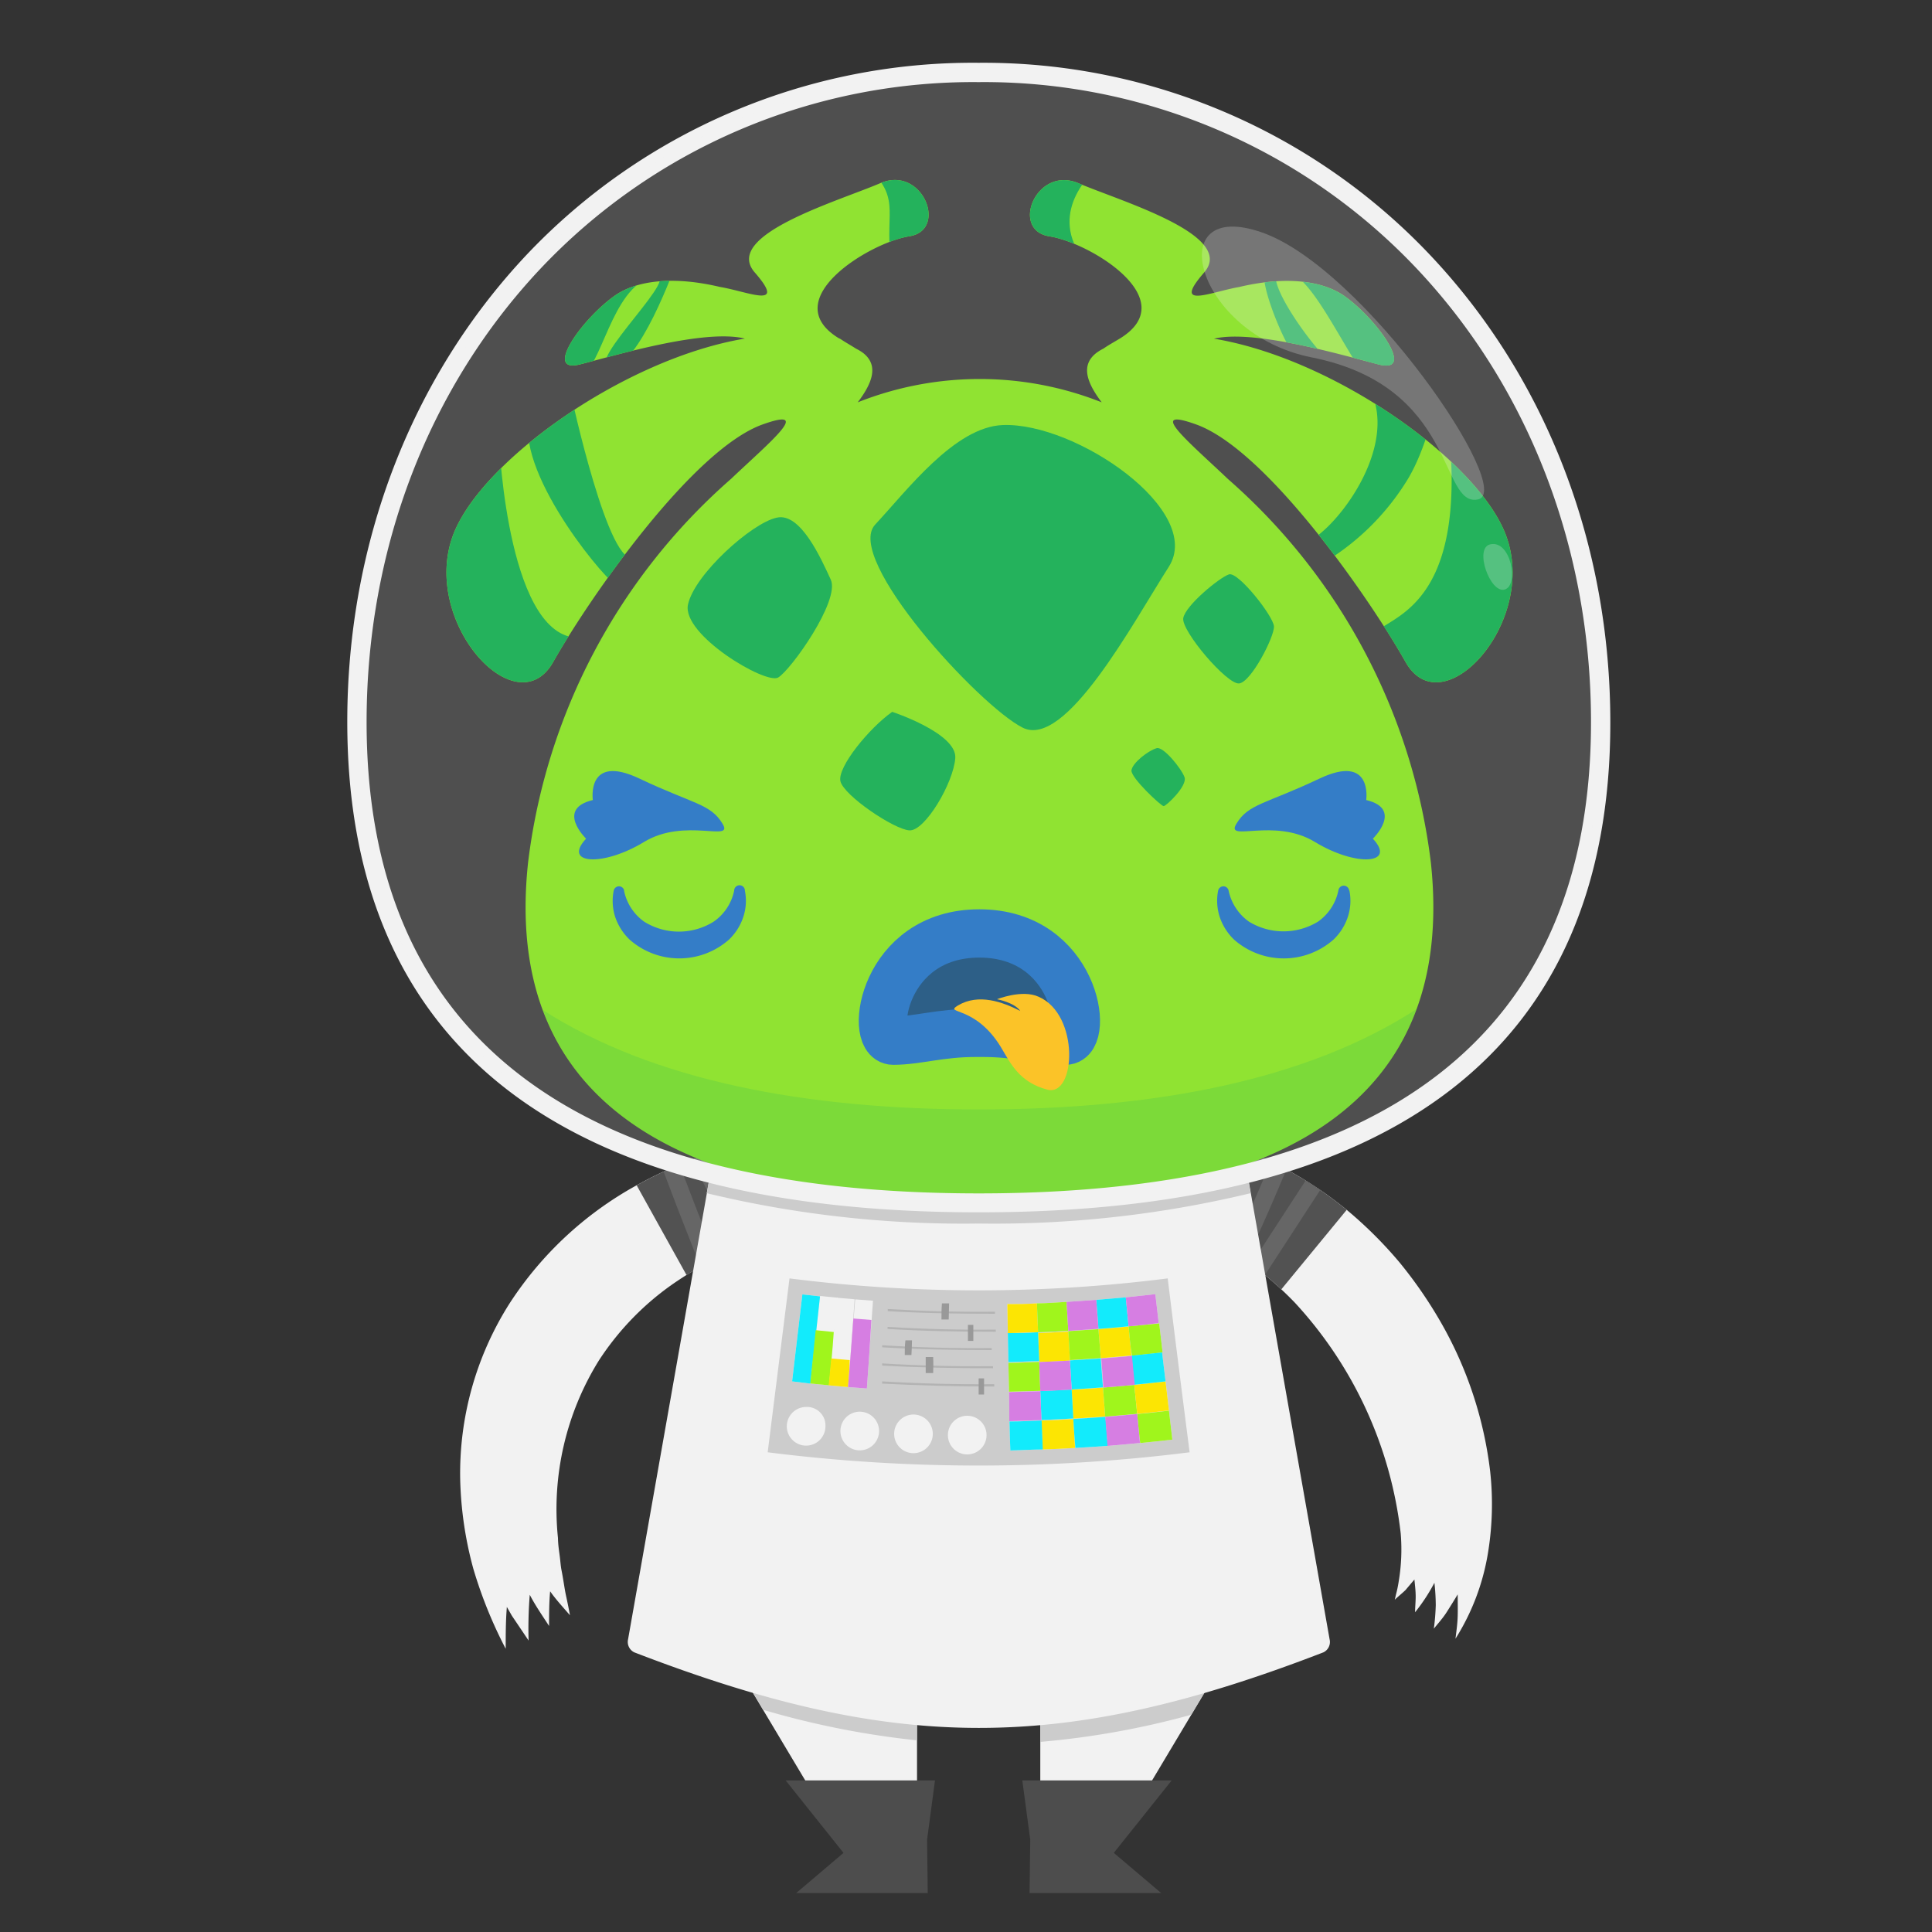 <svg xmlns="http://www.w3.org/2000/svg" xmlns:xlink="http://www.w3.org/1999/xlink" viewBox="0 0 200 200"><rect x="0" y="0" width="200" height="200" fill="#333333" stroke="none"/><defs><style>.cls-1,.cls-23,.cls-24,.cls-25{fill:#f2f2f2;}.cls-2,.cls-20,.cls-7{fill:none;}.cls-3{fill:#ccc;}.cls-4{fill:#4d4d4d;}.cls-5{clip-path:url(#clip-path);}.cls-6{fill:#525252;}.cls-7{stroke:#666;stroke-width:1.8px;}.cls-20,.cls-24,.cls-7{stroke-miterlimit:10;}.cls-8{clip-path:url(#clip-path-2);}.cls-9{fill:#fce503;}.cls-10{fill:#a0f51c;}.cls-11{fill:#12ebfc;}.cls-12{fill:#d67ee2;}.cls-13{fill:#b3b3b3;}.cls-14{fill:#999;}.cls-15{fill:#7fe110;}.cls-16{clip-path:url(#clip-path-3);}.cls-17,.cls-18{fill:#00a742;}.cls-18{opacity:0.19;}.cls-18,.cls-23,.cls-25{isolation:isolate;}.cls-19{fill:#0b4574;}.cls-20{stroke:#1369c0;stroke-width:5px;}.cls-21{fill:#fdbb05;}.cls-22{fill:#1369c0;}.cls-23{opacity:0.15;}.cls-24{stroke:#f2f2f2;}.cls-25{opacity:0.24;}</style><clipPath id="clip-path"><path class="cls-1" d="M59,167.21s-.13-.77-.43-2.14c-.14-.68-.25-1.54-.44-2.51-.1-.49-.12-1-.2-1.58s-.16-1.14-.17-1.77A29.17,29.17,0,0,1,62,140.83a28.83,28.83,0,0,1,7.34-7.69,36.94,36.94,0,0,1,7.47-4.09,41.82,41.82,0,0,1,5.34-1.76l2-.47-.77-9.35a43.47,43.47,0,0,0-8.72,1.61,40.47,40.47,0,0,0-8.33,3.39,36.79,36.79,0,0,0-13.58,12.46,32.8,32.8,0,0,0-5.11,18.26A38.4,38.4,0,0,0,49,162.4a46.11,46.11,0,0,0,3.35,8.28c0-1.49,0-2.88.12-4.33l.52.91.58.86,1.15,1.71a43.67,43.67,0,0,1,.12-4.74c.59,1.14,1.32,2.18,2,3.23,0-1.23,0-2.39.11-3.59C57.56,165.61,58.31,166.4,59,167.21Z"/></clipPath><clipPath id="clip-path-2"><path class="cls-1" d="M144.39,165.6l.11-.49a12.46,12.46,0,0,0,.29-1.38,20,20,0,0,0,.21-5,42.27,42.27,0,0,0-10.94-23.86,35.1,35.1,0,0,0-5.67-4.78,36,36,0,0,0-4.22-2.4L123,127.1c-.27-.13-.41-.18-.41-.18l2.32-9.08a37,37,0,0,1,7.61,2.88,39.06,39.06,0,0,1,6.74,4.4,43.19,43.19,0,0,1,5.64,5.59,45.5,45.5,0,0,1,4.44,6.5,40.58,40.58,0,0,1,4.92,15.1,31.17,31.17,0,0,1-.24,8.54,23.78,23.78,0,0,1-3.35,8.79c.1-.81.21-1.59.23-2.35s0-1.52,0-2.24c-.37.62-.76,1.24-1.14,1.84s-.88,1.15-1.33,1.71a23.34,23.34,0,0,0,.2-2.44,21.55,21.55,0,0,0-.14-2.31,19,19,0,0,1-2,3.05c0-.6.07-1.17.06-1.74s-.08-1.12-.13-1.65l-.93,1.1C145.08,165,144.72,165.28,144.39,165.6Z"/></clipPath><clipPath id="clip-path-3"><path class="cls-2" d="M155.9,55.42c-2.85-7.66-17.71-18.28-30.23-20.36,4.19-1,13.51,1.77,17.06,2.67,3.89,1-.21-4.76-3.63-7.14-2-1.36-5.55-2.13-10.82-.88h0c-3,.52-7,2.37-3.63-1.5s-8.62-7.37-13-9.24-7.12,4.87-3,5.5S122.48,30.94,116,35l-.13.08-.22.13h0c-.47.28-.95.55-1.43.88a4.72,4.72,0,0,0-.77.48h0c-1.59,1.28-.93,3.06.6,5.08a34.23,34.23,0,0,0-25.26,0c1.52-2,2.18-3.8.6-5.08h0a4.81,4.81,0,0,0-.78-.48c-.48-.31-1-.6-1.43-.88h0L87,35.09,86.81,35c-6.5-4,3.27-9.91,7.32-10.54s1.38-7.38-3-5.5-16.37,5.37-13,9.24-.63,2-3.62,1.5h0c-5.29-1.25-8.88-.48-10.83.88-3.41,2.38-7.49,8.13-3.63,7.14,3.56-.9,12.87-3.71,17.06-2.67C64.6,37.14,49.74,47.76,46.89,55.42c-3.33,9,6.57,19.83,10.37,13.12s14.43-22,21.68-24.6c5.3-1.9.78,1.8-3.27,5.64a62.83,62.83,0,0,0-21,39.68C52,114,70,124.54,101.4,124.54S150.78,114,148.12,89.27a62.86,62.86,0,0,0-21-39.68c-4.05-3.85-8.57-7.55-3.29-5.65,7.27,2.61,17.89,17.89,21.68,24.6S159.26,64.44,155.9,55.42Z"/></clipPath></defs><title>crew4-death</title><g id="suit"><polygon class="cls-1" points="107.69 172.66 107.69 194.86 112.96 194.86 126.22 172.66 107.69 172.66"/><polygon class="cls-1" points="94.93 172.66 94.93 194.86 89.66 194.86 76.4 172.66 94.93 172.66"/><path class="cls-3" d="M79,177a89.46,89.46,0,0,0,15.91,3.16v-7.54H76.4Z"/><path class="cls-3" d="M123.32,177.51l2.9-4.85H107.69v7.66A86.56,86.56,0,0,0,123.32,177.51Z"/><polygon class="cls-4" points="96.79 184.31 81.33 184.31 87.32 191.81 82.42 195.97 96.04 195.97 95.97 190.45 96.79 184.31"/><polygon class="cls-4" points="105.83 184.31 121.29 184.31 115.3 191.81 120.21 195.97 106.58 195.97 106.65 190.45 105.83 184.31"/><path class="cls-1" d="M59,167.21s-.13-.77-.43-2.14c-.14-.68-.25-1.54-.44-2.51-.1-.49-.12-1-.2-1.58s-.16-1.14-.17-1.77A29.17,29.17,0,0,1,62,140.83a28.83,28.83,0,0,1,7.34-7.69,36.94,36.94,0,0,1,7.47-4.09,41.82,41.82,0,0,1,5.34-1.76l2-.47-.77-9.35a43.47,43.47,0,0,0-8.72,1.61,40.47,40.47,0,0,0-8.33,3.39,36.79,36.79,0,0,0-13.58,12.46,32.8,32.8,0,0,0-5.11,18.26A38.4,38.4,0,0,0,49,162.4a46.11,46.11,0,0,0,3.35,8.28c0-1.49,0-2.88.12-4.33l.52.91.58.86,1.15,1.71a43.67,43.67,0,0,1,.12-4.74c.59,1.14,1.32,2.18,2,3.23,0-1.23,0-2.39.11-3.59C57.56,165.61,58.31,166.4,59,167.21Z"/><g class="cls-5"><path class="cls-6" d="M95,133.38a33.16,33.16,0,0,0-11.29-.75,28.37,28.37,0,0,0-10.47,3.27l-8.58-15.44a48.08,48.08,0,0,1,34.51-4.24Z"/><path class="cls-7" d="M67.52,115.43q4.19,11.73,9.09,23.16a24,24,0,0,1,.61-3.2,25.34,25.34,0,0,1,1-3.23,143.69,143.69,0,0,0-7-14.67,45.55,45.55,0,0,1,8.26-3.4,144.35,144.35,0,0,0,.87,18.26,29.94,29.94,0,0,1,5.91-.72q-.55-8.4-1.47-16.8"/></g><path class="cls-1" d="M144.39,165.6l.11-.49a12.46,12.46,0,0,0,.29-1.38,20,20,0,0,0,.21-5,42.27,42.27,0,0,0-10.94-23.86,35.1,35.1,0,0,0-5.67-4.78,36,36,0,0,0-4.22-2.4L123,127.1c-.27-.13-.41-.18-.41-.18l2.32-9.08a37,37,0,0,1,7.61,2.88,39.06,39.06,0,0,1,6.74,4.4,43.19,43.19,0,0,1,5.64,5.59,45.5,45.5,0,0,1,4.44,6.5,40.58,40.58,0,0,1,4.92,15.1,31.17,31.17,0,0,1-.24,8.54,23.78,23.78,0,0,1-3.35,8.79c.1-.81.21-1.59.23-2.35s0-1.52,0-2.24c-.37.62-.76,1.24-1.14,1.84s-.88,1.15-1.33,1.71a23.34,23.34,0,0,0,.2-2.44,21.55,21.55,0,0,0-.14-2.31,19,19,0,0,1-2,3.05c0-.6.07-1.17.06-1.74s-.08-1.12-.13-1.65l-.93,1.1C145.08,165,144.72,165.28,144.39,165.6Z"/><g class="cls-8"><path class="cls-6" d="M130.07,136.6a26.58,26.58,0,0,0-3.92-2.63,22.64,22.64,0,0,0-13.66-2.39l-2.18-17.53a41.65,41.65,0,0,1,16.38,1.21,40.39,40.39,0,0,1,7.75,3.12,43.73,43.73,0,0,1,6.85,4.58Z"/><path class="cls-7" d="M137.6,120.11l-11,16.9a22.9,22.9,0,0,0-.11-3.3q3.78-7.8,7-15.81a31.11,31.11,0,0,0-3.22.18q-3.46,7.11-6.53,14.38a12.05,12.05,0,0,0-1.19-1.18l-.63-.58-.68-.53a134.35,134.35,0,0,1,5.26-13.48c-1.14-.36-2.31-.55-3.47-.81s-2.35-.36-3.52-.47q-.3,7.14-.89,14.29"/></g><path class="cls-1" d="M137,171.05c-27,10.43-44.3,10.43-71.34,0a1.2,1.2,0,0,1-.64-1.36l9.57-54.19h53.48l9.57,54.2A1.19,1.19,0,0,1,137,171.05Z"/><path class="cls-3" d="M73.16,123.52a113.26,113.26,0,0,0,28.15,3.14,113.26,113.26,0,0,0,28.15-3.14l-1.41-8H74.58Z"/><path class="cls-3" d="M81.73,132.34a155.44,155.44,0,0,0,39.15,0q1.11,9,2.27,18a174.45,174.45,0,0,1-43.68,0Z"/><path class="cls-1" d="M104.28,135c1,0,2,0,3.06-.08l.12,3c-1,0-2.09.07-3.13.09C104.31,137,104.29,136,104.28,135Z"/><path class="cls-1" d="M107.47,138l3.13-.15c.05,1,.11,2,.17,3-1.06.06-2.13.12-3.19.15Z"/><path class="cls-1" d="M113.71,137.59c1-.08,2.09-.17,3.12-.27l.3,3-3.18.28Z"/><path class="cls-1" d="M110.94,143.86c1.11-.06,2.16-.14,3.24-.22l.23,3c-1.11.08-2.22.16-3.33.22C111.06,145.88,111,144.87,110.94,143.86Z"/><path class="cls-1" d="M107.34,134.92c1,0,2-.09,3.07-.15l.18,3c-1,.06-2.09.11-3.13.15Z"/><path class="cls-1" d="M110.59,137.8l3.12-.21.24,3-3.19.21C110.71,139.82,110.65,138.81,110.59,137.8Z"/><path class="cls-1" d="M116.83,137.3,120,137l.35,3c-1,.13-2.11.24-3.17.35C117,139.33,116.93,138.33,116.83,137.3Z"/><path class="cls-1" d="M104.39,141.08c1.06,0,2.13-.06,3.19-.1l.11,3-3.24.09Z"/><path class="cls-1" d="M114.18,143.64c1.11-.08,2.16-.18,3.24-.28l.3,3c-1.11.11-2.21.2-3.31.29Z"/><path class="cls-1" d="M117.72,146.38c1.11-.1,2.19-.22,3.29-.35.11,1,.23,2,.35,3-1.11.12-2.22.25-3.33.35C117.91,148.4,117.81,147.39,117.72,146.38Z"/><path class="cls-1" d="M117.42,143.36c1.08-.11,2.15-.22,3.24-.35l.35,3c-1.11.13-2.22.25-3.29.35Z"/><path class="cls-1" d="M107.81,147.05c1.11,0,2.21-.09,3.3-.16l.18,3c-1.11.07-2.23.12-3.36.16Z"/><path class="cls-1" d="M113.48,134.56l3.06-.26c.1,1,.19,2,.29,3-1,.1-2.08.19-3.12.27C113.64,136.58,113.57,135.57,113.48,134.56Z"/><path class="cls-1" d="M104.33,138c1,0,2.09,0,3.13-.09l.12,3c-1.06,0-2.13.08-3.19.1C104.37,140.08,104.35,139.05,104.33,138Z"/><path class="cls-1" d="M110.76,140.83c1.07-.06,2.13-.14,3.19-.21l.23,3c-1.08.08-2.16.16-3.24.22Z"/><path class="cls-1" d="M117.13,140.34l3.17-.34c.12,1,.23,2,.36,3-1.11.13-2.16.24-3.24.35C117.32,142.35,117.23,141.34,117.13,140.34Z"/><path class="cls-1" d="M107.69,144l3.25-.16c.06,1,.12,2,.17,3-1.11.07-2.21.12-3.3.16Z"/><path class="cls-1" d="M104.5,147.15c1.11,0,2.22-.06,3.33-.1l.12,3c-1.11,0-2.23.08-3.36.1C104.54,149.17,104.53,148.16,104.5,147.15Z"/><path class="cls-1" d="M111.11,146.89c1.11-.06,2.22-.14,3.33-.22l.24,3c-1.11.08-2.23.16-3.36.22C111.23,148.91,111.17,147.9,111.11,146.89Z"/><path class="cls-1" d="M110.41,134.77c1-.06,2-.13,3.07-.21.07,1,.16,2,.23,3l-3.12.21Z"/><path class="cls-1" d="M116.54,134.3l3.06-.33c.11,1,.23,2,.35,3-1,.12-2.08.24-3.12.34C116.73,136.31,116.64,135.3,116.54,134.3Z"/><path class="cls-1" d="M114,140.63q1.59-.12,3.18-.27c.1,1,.19,2,.29,3l-3.24.28Z"/><path class="cls-1" d="M104.45,144.11l3.24-.09.12,3c-1.11,0-2.22.08-3.33.1C104.49,146.13,104.46,145.12,104.45,144.11Z"/><path class="cls-1" d="M107.58,141l3.18-.15.18,3c-1.08.07-2.16.12-3.25.16Z"/><path class="cls-1" d="M114.41,146.67c1.11-.09,2.21-.18,3.31-.29.09,1,.19,2,.29,3q-1.67.16-3.36.3Z"/><path class="cls-9" d="M104.28,135c1,0,2,0,3.06-.08l.12,3c-1,0-2.09.07-3.13.09C104.31,137,104.29,136,104.28,135Z"/><path class="cls-9" d="M107.47,138l3.13-.15c.05,1,.11,2,.17,3-1.06.06-2.13.12-3.19.15Z"/><path class="cls-9" d="M113.71,137.59c1-.08,2.09-.17,3.12-.27l.3,3-3.18.28Z"/><path class="cls-9" d="M110.94,143.86c1.11-.06,2.16-.14,3.24-.22l.23,3c-1.11.08-2.22.16-3.33.22C111.06,145.88,111,144.87,110.94,143.86Z"/><path class="cls-10" d="M107.34,134.92c1,0,2-.09,3.07-.15l.18,3c-1,.06-2.09.11-3.13.15Z"/><path class="cls-10" d="M110.59,137.8l3.12-.21.24,3-3.19.21C110.71,139.82,110.65,138.81,110.59,137.8Z"/><path class="cls-10" d="M116.83,137.3,120,137l.35,3c-1,.13-2.11.24-3.17.35C117,139.33,116.93,138.33,116.83,137.3Z"/><path class="cls-10" d="M104.39,141.08c1.06,0,2.13-.06,3.19-.1l.11,3-3.24.09Z"/><path class="cls-10" d="M114.18,143.64c1.11-.08,2.16-.18,3.24-.28l.3,3c-1.11.11-2.21.2-3.31.29Z"/><path class="cls-10" d="M117.72,146.38c1.11-.1,2.19-.22,3.29-.35.11,1,.23,2,.35,3-1.11.12-2.22.25-3.33.35C117.91,148.4,117.81,147.39,117.72,146.38Z"/><path class="cls-9" d="M117.42,143.36c1.08-.11,2.15-.22,3.24-.35l.35,3c-1.11.13-2.22.25-3.29.35Z"/><path class="cls-9" d="M107.81,147.05c1.11,0,2.21-.09,3.3-.16l.18,3c-1.11.07-2.23.12-3.36.16Z"/><path class="cls-11" d="M113.48,134.56l3.06-.26c.1,1,.19,2,.29,3-1,.1-2.08.19-3.12.27C113.64,136.58,113.57,135.57,113.48,134.56Z"/><path class="cls-11" d="M104.33,138c1,0,2.09,0,3.13-.09l.12,3c-1.06,0-2.13.08-3.19.1C104.37,140.08,104.35,139.05,104.33,138Z"/><path class="cls-11" d="M110.76,140.83c1.07-.06,2.13-.14,3.19-.21l.23,3c-1.08.08-2.16.16-3.24.22Z"/><path class="cls-11" d="M117.13,140.34l3.17-.34c.12,1,.23,2,.36,3-1.11.13-2.16.24-3.24.35C117.32,142.35,117.23,141.34,117.13,140.34Z"/><path class="cls-11" d="M107.69,144l3.25-.16c.06,1,.12,2,.17,3-1.11.07-2.21.12-3.3.16Z"/><path class="cls-11" d="M104.5,147.15c1.11,0,2.22-.06,3.33-.1l.12,3c-1.11,0-2.23.08-3.36.1C104.54,149.17,104.53,148.16,104.5,147.15Z"/><path class="cls-11" d="M111.11,146.89c1.11-.06,2.22-.14,3.33-.22l.24,3c-1.11.08-2.23.16-3.36.22C111.23,148.91,111.17,147.9,111.11,146.89Z"/><path class="cls-12" d="M110.41,134.77c1-.06,2-.13,3.07-.21.07,1,.16,2,.23,3l-3.12.21Z"/><path class="cls-12" d="M116.54,134.3l3.06-.33c.11,1,.23,2,.35,3-1,.12-2.08.24-3.12.34C116.73,136.31,116.64,135.3,116.54,134.3Z"/><path class="cls-12" d="M114,140.63q1.59-.12,3.18-.27c.1,1,.19,2,.29,3l-3.24.28Z"/><path class="cls-12" d="M104.45,144.11l3.24-.09.12,3c-1.11,0-2.22.08-3.33.1C104.49,146.13,104.46,145.12,104.45,144.11Z"/><path class="cls-12" d="M107.58,141l3.18-.15.18,3c-1.08.07-2.16.12-3.25.16Z"/><path class="cls-12" d="M114.41,146.67c1.11-.09,2.21-.18,3.31-.29.09,1,.19,2,.29,3q-1.67.16-3.36.3Z"/><path class="cls-1" d="M102.12,148.4a2,2,0,1,1-1.8-1.83A2,2,0,0,1,102.12,148.4Z"/><path class="cls-1" d="M96.56,148.33a2,2,0,1,1-1.73-1.88A2,2,0,0,1,96.56,148.33Z"/><path class="cls-1" d="M91,148.08a2,2,0,1,1-1.65-1.91A2,2,0,0,1,91,148.08Z"/><path class="cls-1" d="M85.45,147.65a2,2,0,1,1-2-2h.2A1.91,1.91,0,0,1,85.45,147.65Z"/><path class="cls-1" d="M83.9,143.23,82,143c.35-3,.7-6,1.06-9l1.83.2Z"/><path class="cls-1" d="M85.82,143.41l-1.94-.19,1-9.06,1.84.18C86.4,137.37,86.12,140.4,85.82,143.41Z"/><path class="cls-1" d="M87.79,143.59l-2-.18q.44-4.53.85-9.07l1.83.16Q88.17,139.06,87.79,143.59Z"/><path class="cls-1" d="M89.74,143.74l-1.95-.15q.38-4.53.74-9.08l1.84.14Z"/><path class="cls-11" d="M83.9,143.23,82,143c.35-3,.7-6,1.06-9l1.83.2Z"/><path class="cls-10" d="M85.82,143.41l-1.94-.19q.28-2.78.56-5.52l1.87.19C86.19,139.74,86,141.58,85.82,143.41Z"/><path class="cls-9" d="M87.79,143.59l-2-.18c.09-.92.18-1.84.26-2.78l1.91.17C87.94,141.74,87.87,142.67,87.79,143.59Z"/><path class="cls-12" d="M89.74,143.74l-1.95-.15c.19-2.36.38-4.73.55-7.1l1.87.15Q90,140.18,89.74,143.74Z"/><path class="cls-13" d="M103,136c-3.7,0-7.4-.05-11.1-.27v-.22c3.7.22,7.4.32,11.1.28Z"/><path class="cls-14" d="M98.21,136.59h-.75c0-.55,0-1.11.05-1.66h.74Z"/><path class="cls-13" d="M103.09,137.86c-3.74,0-7.48-.06-11.21-.29v-.21q5.59.34,11.2.28Z"/><path class="cls-14" d="M100.76,138.81h-.56v-1.66h.56Z"/><path class="cls-13" d="M102.67,139.76c-3.78,0-7.57-.06-11.35-.29v-.21c3.78.23,7.55.33,11.33.29Z"/><path class="cls-14" d="M94.35,140.27l-.69,0c0-.51,0-1,.07-1.52l.68,0C94.4,139.26,94.38,139.77,94.35,140.27Z"/><path class="cls-13" d="M102.8,141.64c-3.83,0-7.65-.06-11.48-.28v-.22c3.82.23,7.65.33,11.47.29Z"/><path class="cls-14" d="M96.6,142.14h-.77l0-1.66h.77C96.63,141,96.62,141.6,96.6,142.14Z"/><path class="cls-13" d="M102.93,143.53q-5.81,0-11.61-.3V143q5.79.34,11.6.29Z"/><path class="cls-14" d="M101.87,144.36h-.56v-1.67h.56Z"/></g><g id="head"><path class="cls-15" d="M155.9,55.42c-2.85-7.66-17.71-18.28-30.23-20.36,4.19-1,13.51,1.77,17.06,2.67,3.89,1-.21-4.76-3.63-7.14-2-1.36-5.55-2.13-10.82-.88h0c-3,.52-7,2.37-3.63-1.5s-8.62-7.37-13-9.24-7.12,4.87-3,5.5S122.48,30.94,116,35l-.13.08-.22.13h0c-.47.28-.95.55-1.43.88a4.72,4.72,0,0,0-.77.48h0c-1.59,1.28-.93,3.06.6,5.08a34.23,34.23,0,0,0-25.26,0c1.52-2,2.18-3.8.6-5.08h0a4.81,4.81,0,0,0-.78-.48c-.48-.31-1-.6-1.43-.88h0L87,35.09,86.81,35c-6.5-4,3.27-9.91,7.32-10.54s1.38-7.38-3-5.5-16.37,5.37-13,9.24-.63,2-3.62,1.5h0c-5.29-1.25-8.88-.48-10.83.88-3.41,2.38-7.49,8.13-3.63,7.14,3.56-.9,12.87-3.71,17.06-2.67C64.6,37.14,49.74,47.76,46.89,55.42c-3.33,9,6.57,19.83,10.37,13.12s14.43-22,21.68-24.6c5.3-1.9.78,1.8-3.27,5.64a62.83,62.83,0,0,0-21,39.68C52,114,70,124.54,101.4,124.54S150.78,114,148.12,89.27a62.86,62.86,0,0,0-21-39.68c-4.05-3.85-8.57-7.55-3.29-5.65,7.27,2.61,17.89,17.89,21.68,24.6S159.26,64.44,155.9,55.42Z"/><g class="cls-16"><path class="cls-17" d="M51.69,46s.93,20.74,8.59,20c2.07-.91,3.84-6,3.47-5.55s-10.21-11-9-17.13,4.35-2.52,4.35-2.52,4,18.51,6.62,16.86-7,13-7,13L42.89,72.93l-.52-18.2Z"/><path class="cls-17" d="M156.57,50.27c5.74,7.7.67,25.92-5,24.3s-10.12-6.48-9.52-8.58,8.88-1.81,8.18-18.18-.69-4.44-4.53,1.85a25.68,25.68,0,0,1-9.38,9l-1.55-2.4c2.59-.26,10.49-9.73,6.92-16.17s10.09-1.2,10.09-1.2Z"/><path class="cls-17" d="M60.2,38.7c2-.43,3.1-8.81,7.21-10S60.2,37.87,63.16,38s6.78-10.59,6.78-10.59l-8.82.43-5,8.37Z"/><path class="cls-17" d="M134.16,28.11c4,.76,14.94,8.4,11.65,9.85s-1.7,5.38-4.76.68S135.34,28,132.71,28s3.45,8.47,5.21,9.61-3.29-.86-4-1.11-4.05-8.11-2.78-8.65A4.52,4.52,0,0,1,134.16,28.11Z"/><path class="cls-17" d="M89.3,16.8c4.23-.6,12.68,4.95,9.66,7.49S92.81,32,92.2,26.82,93.41,20.43,89.3,16.8Z"/><path class="cls-17" d="M113.93,17.05c-2.28,1.92-5.67,6.4-.48,11.22,3.07,2.86-10.86,7-9.54-2.17C105.48,15.22,115.43,15.78,113.93,17.05Z"/><path class="cls-17" d="M103.82,44c7.58-.28,20.88,8.88,17.17,14.68s-10.67,18.87-15.12,16.65S87.32,57.81,90.6,54.3,98.83,44.18,103.82,44Z"/><path class="cls-17" d="M80.4,53.59C82.86,53,85,57.83,86,60s-4.16,9.4-5.45,10.14-10-4.44-9.33-7.56S77.82,54.14,80.4,53.59Z"/><path class="cls-17" d="M92.36,73.69C90,75.35,86.67,79.4,87,80.87s5.55,5,7.15,5.09,4.55-4.9,4.74-7.48S92.36,73.69,92.36,73.69Z"/><path class="cls-17" d="M119.74,77.45c.69-.2,2.55,2.1,2.88,3s-1.9,3-2.16,3-3.41-2.94-3.33-3.7S118.84,77.71,119.74,77.45Z"/><path class="cls-17" d="M127.22,59.46c.95-.32,4.6,4.33,4.66,5.38s-2.36,5.78-3.61,5.91-6-5.45-5.78-6.76S126.23,59.79,127.22,59.46Z"/></g><path class="cls-18" d="M101.33,114.85c-18,0-33.75-3-45.13-10.29,5.15,13.87,21.3,20,45.2,20s40.13-6.16,45.24-20.1C135.25,111.84,119.48,114.85,101.33,114.85Z"/><path class="cls-19" d="M101.38,96.63c5.07.39,12.57,4.77,11,7.81s-6.55,4.48-13,3.52-8.54-1.91-8.38-2.21,5.69-8.67,8-8.89Z"/><path class="cls-20" d="M100.93,106.92c-3.64,0-6,.81-8.47.81s-1.07-11.1,8.92-11.1,11.42,11.1,8.92,11.1-4.83-.81-8.48-.81Z"/><path class="cls-21" d="M105.62,104.65c-1.84-.93-4.32-1.84-6.46-.56-1.5.91,1.76-.07,4.43,4.27,1,1.66,1.88,3.66,4.83,4.44s3.38-7.77-.91-9.62c-1.7-.78-4.3.26-4.3.26S105,103.77,105.62,104.65Z"/><path class="cls-22" d="M139.69,92.2a5.3,5.3,0,0,1-.15,2.68,5.71,5.71,0,0,1-1.5,2.39,7.78,7.78,0,0,1-10.29,0,5.82,5.82,0,0,1-1.5-2.39,5.42,5.42,0,0,1-.15-2.68.56.56,0,0,1,.65-.44h0a.55.55,0,0,1,.43.41h0a5.27,5.27,0,0,0,2.1,3.23,6.85,6.85,0,0,0,7.17,0,5.22,5.22,0,0,0,2.1-3.23h0a.56.56,0,0,1,1.11,0Z"/><path class="cls-22" d="M64.6,92.2a5.2,5.2,0,0,0,2.1,3.22,6.79,6.79,0,0,0,7.16,0A5.16,5.16,0,0,0,76,92.2h0a.56.56,0,0,1,.56-.56.55.55,0,0,1,.55.56,5.3,5.3,0,0,1-.15,2.68,5.71,5.71,0,0,1-1.5,2.39,7.77,7.77,0,0,1-10.28,0,5.84,5.84,0,0,1-1.51-2.39,5.41,5.41,0,0,1-.14-2.68.56.56,0,0,1,.65-.44h0a.55.55,0,0,1,.43.41Z"/><path class="cls-22" d="M128,85.26c-1.24,2,3.88-.68,8.12,1.9s8.48,2.32,6-.34c0,0,3.18-3.08-.69-4,0,0,.71-4.85-4.84-2.22S129.24,83.2,128,85.26Z"/><path class="cls-22" d="M74.79,85.26c1.25,2-3.88-.68-8.12,1.9s-8.48,2.32-6-.34c0,0-3.18-3.08.7-4,0,0-.71-4.85,4.83-2.22S73.55,83.2,74.79,85.26Z"/></g><g id="helmet"><path class="cls-23" d="M165.7,74.75c0,37.18-27.23,49.79-64.38,49.79S37,111.92,37,74.75,64.13,7.45,101.3,7.45,165.7,37.58,165.7,74.75Z"/><path class="cls-24" d="M101.32,125c-43,0-64.87-16.92-64.87-50.29,0-18.29,6.53-35.32,18.37-47.93A63.07,63.07,0,0,1,101.3,7a63.12,63.12,0,0,1,46.5,19.87c11.86,12.62,18.4,29.64,18.4,47.93C166.2,108.12,144.37,125,101.32,125ZM101.3,8A62.08,62.08,0,0,0,55.55,27.51c-11.67,12.42-18.1,29.2-18.1,47.24,0,32.7,21.49,49.29,63.87,49.29s63.88-16.59,63.88-49.29c0-18-6.44-34.82-18.13-47.24A62.12,62.12,0,0,0,101.3,8Z"/><path class="cls-25" d="M130.66,24.07C141.21,27.77,157,50.88,153,51.7S150.88,40,135.8,37C123.7,34.61,120.1,20.36,130.66,24.07Z"/><path class="cls-25" d="M154.27,56.35c2.15-.49,3,4.26,1.49,4.68S152.57,56.72,154.27,56.35Z"/></g></svg>